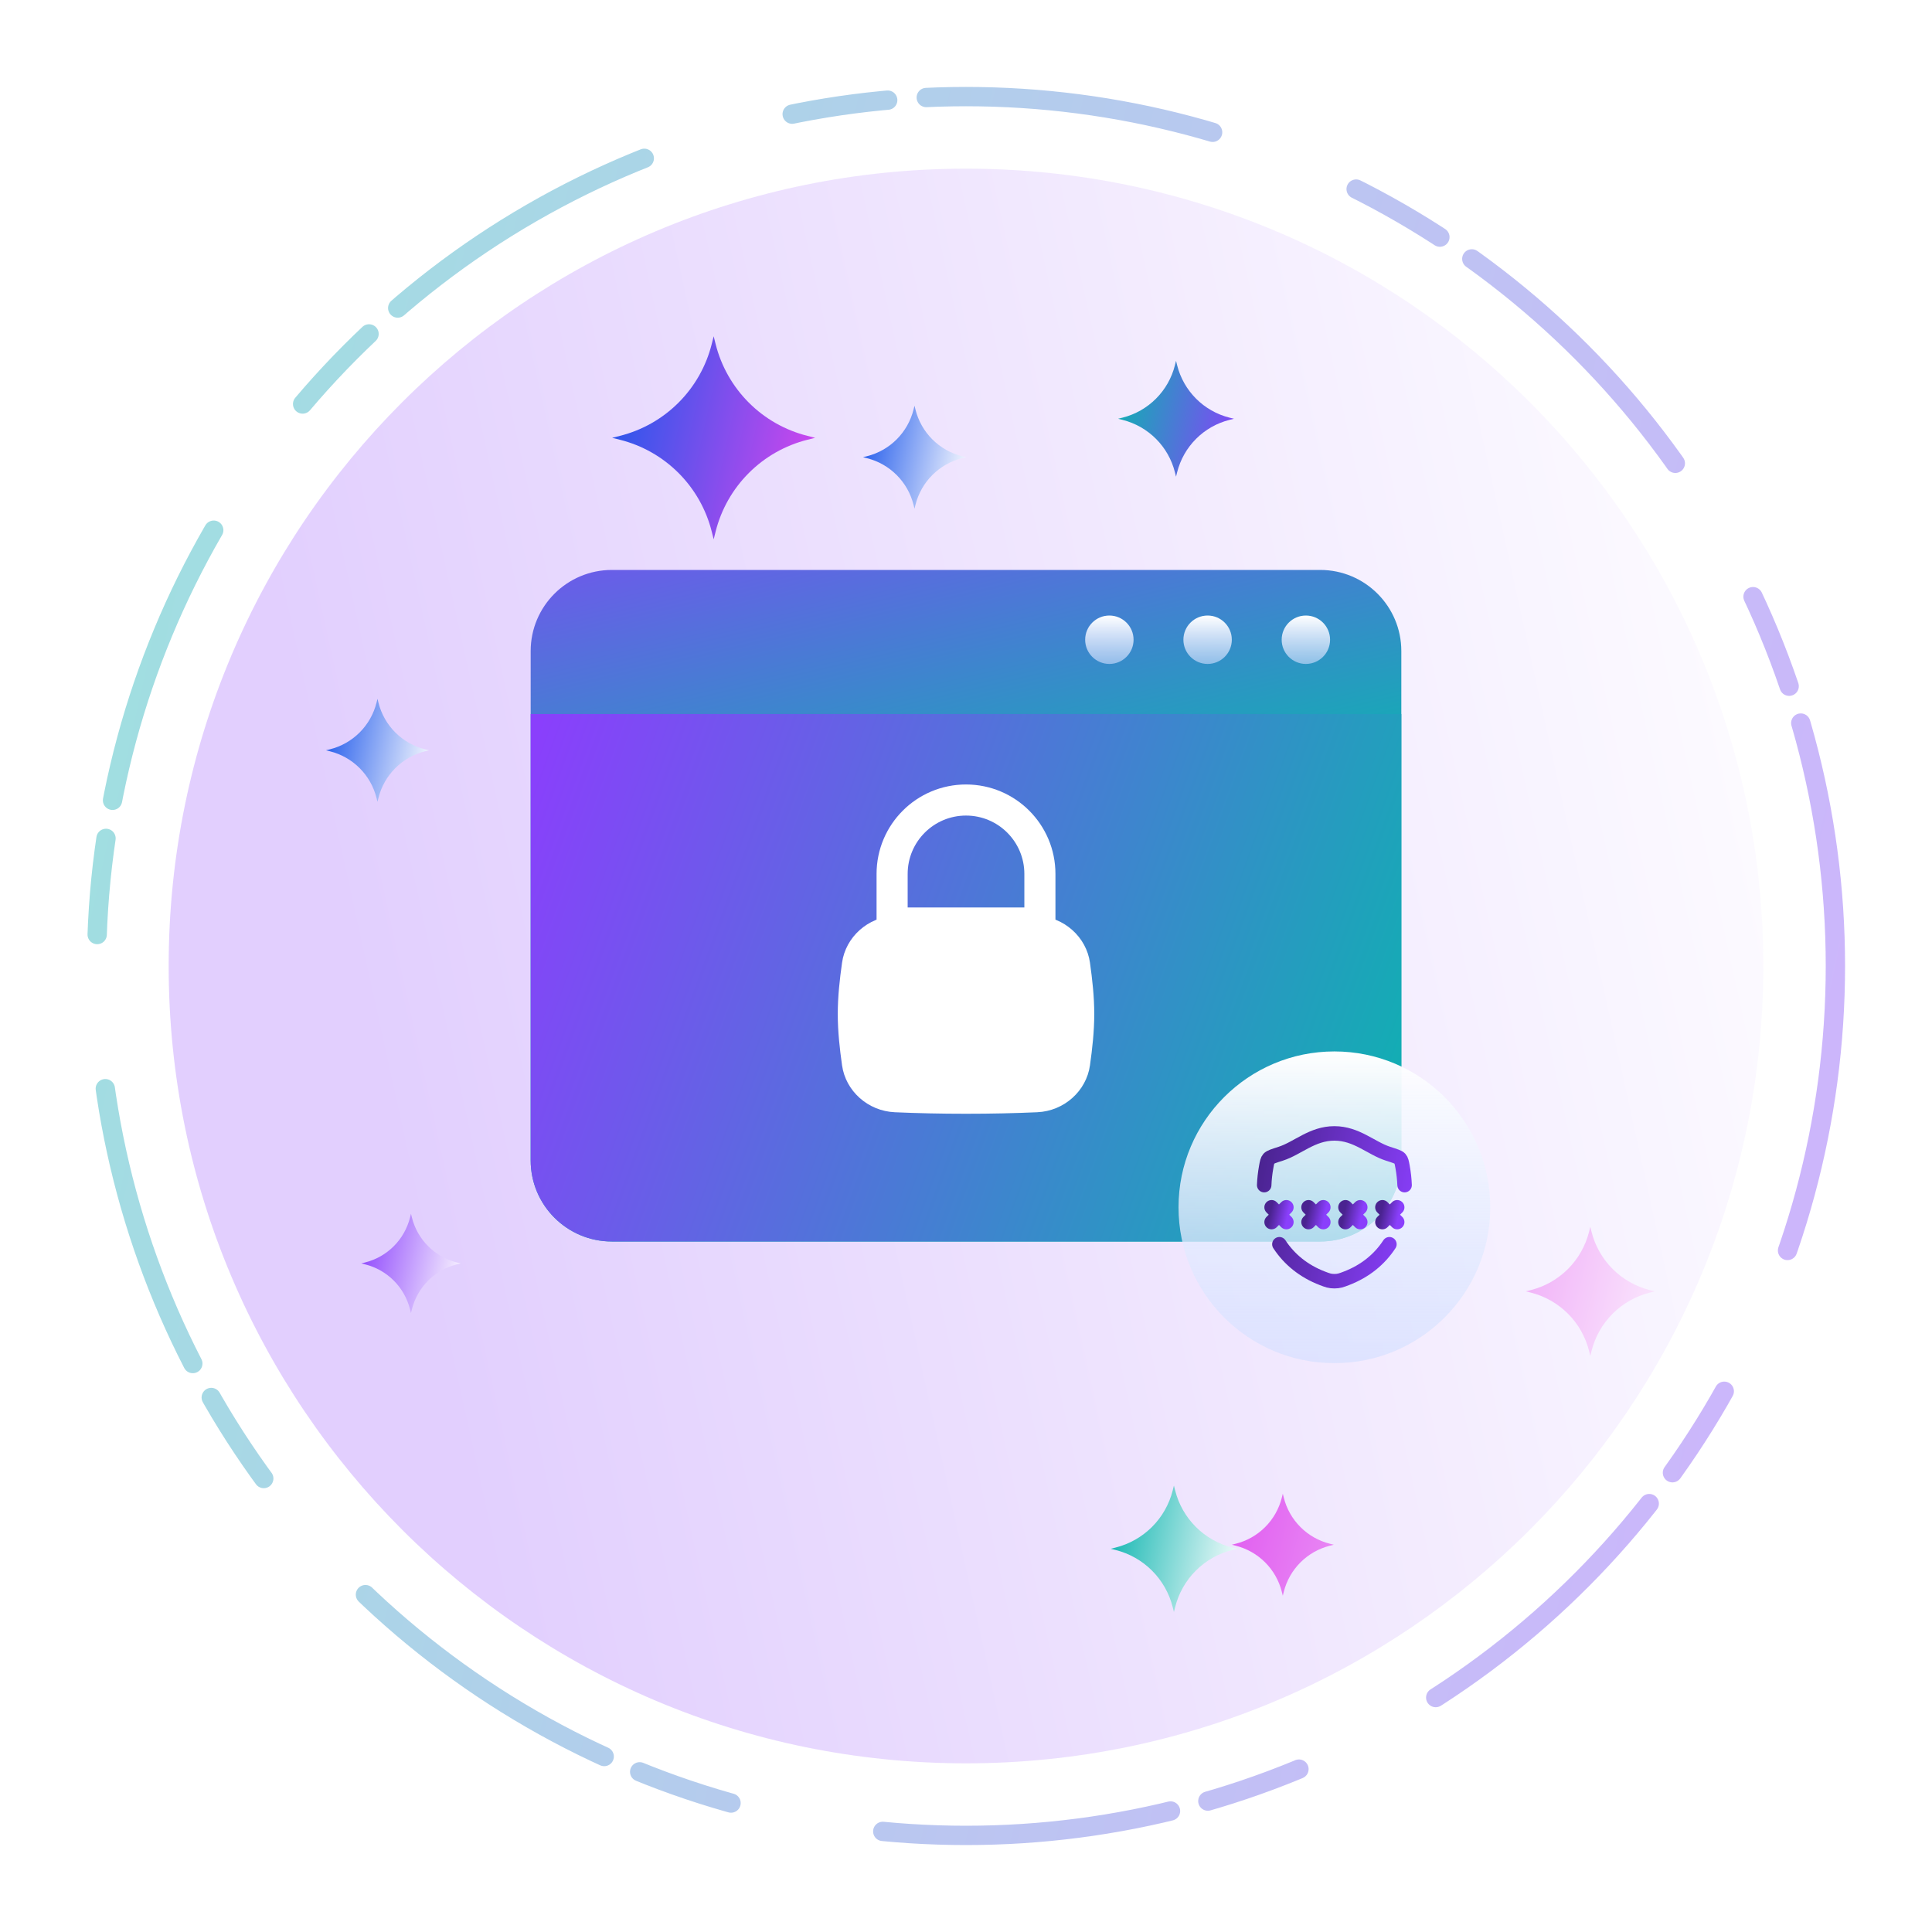 <svg width="200" height="200" viewBox="0 0 200 200" fill="none" xmlns="http://www.w3.org/2000/svg">
<path d="M100 17.46C54.416 17.46 17.461 54.416 17.461 100.001C17.461 145.584 54.416 182.539 100 182.539C145.585 182.539 182.539 145.584 182.539 100.001C182.539 54.416 145.584 17.46 100 17.46Z" fill="url(#paint0_linear_2121_3573)" fill-opacity="0.25"/>
<path d="M47.292 130.689C45.003 130.116 43.216 128.328 42.641 126.039L42.544 125.648L42.446 126.039C41.872 128.328 40.084 130.116 37.795 130.689L37.404 130.788L37.795 130.886C40.085 131.459 41.872 133.247 42.446 135.536L42.544 135.927L42.641 135.536C43.216 133.247 45.003 131.46 47.292 130.886L47.683 130.788L47.292 130.689Z" fill="url(#paint1_linear_2121_3573)"/>
<path d="M127.568 160.203L128.066 160.328L127.568 160.453C124.654 161.182 122.38 163.457 121.65 166.371L121.524 166.868L121.4 166.371C120.67 163.457 118.395 161.182 115.48 160.453L114.984 160.328L115.48 160.203C118.395 159.473 120.67 157.198 121.4 154.285L121.524 153.788L121.65 154.285C122.38 157.198 124.654 159.473 127.568 160.203Z" fill="url(#paint2_linear_2121_3573)"/>
<path d="M127.282 43.236L127.739 43.35L127.282 43.464C124.612 44.133 122.527 46.219 121.856 48.89L121.742 49.346L121.628 48.89C120.958 46.219 118.872 44.133 116.201 43.464L115.746 43.35L116.201 43.236C118.872 42.567 120.958 40.48 121.628 37.809L121.742 37.353L121.856 37.809C122.527 40.48 124.612 42.567 127.282 43.236Z" fill="url(#paint3_linear_2121_3573)"/>
<circle opacity="0.4" cx="100" cy="100" r="90" stroke="url(#paint4_linear_2121_3573)" stroke-width="2" stroke-miterlimit="4.134" stroke-linecap="round" stroke-dasharray="30 16 10 4"/>
<path d="M136.662 128.52H63.34C58.698 128.52 54.935 124.758 54.935 120.117V67.402C54.935 62.762 58.698 59 63.34 59H136.663C141.303 59 145.065 62.763 145.065 67.402V120.117C145.065 124.758 141.303 128.52 136.662 128.52Z" fill="url(#paint5_linear_2121_3573)"/>
<g filter="url(#filter0_b_2121_3573)">
<path d="M114.842 68.731C116.225 68.731 117.347 67.609 117.347 66.226C117.347 64.842 116.225 63.72 114.842 63.72C113.458 63.72 112.336 64.842 112.336 66.226C112.336 67.609 113.458 68.731 114.842 68.731Z" fill="url(#paint6_linear_2121_3573)"/>
</g>
<g filter="url(#filter1_b_2121_3573)">
<path d="M125.012 68.731C126.395 68.731 127.517 67.609 127.517 66.226C127.517 64.842 126.395 63.72 125.012 63.72C123.628 63.72 122.506 64.842 122.506 66.226C122.506 67.609 123.628 68.731 125.012 68.731Z" fill="url(#paint7_linear_2121_3573)"/>
</g>
<g filter="url(#filter2_b_2121_3573)">
<path d="M137.689 66.226C137.689 67.61 136.568 68.731 135.183 68.731C133.799 68.731 132.678 67.61 132.678 66.226C132.678 64.841 133.8 63.72 135.183 63.72C135.512 63.72 135.838 63.785 136.142 63.911C136.446 64.037 136.722 64.221 136.955 64.454C137.188 64.686 137.372 64.963 137.498 65.267C137.624 65.571 137.689 65.897 137.689 66.226Z" fill="url(#paint8_linear_2121_3573)"/>
</g>
<path d="M136.662 128.52H63.34C58.698 128.52 54.935 124.758 54.935 120.117V73.916H145.065V120.117C145.065 124.758 141.303 128.52 136.662 128.52Z" fill="url(#paint9_linear_2121_3573)"/>
<path d="M87.169 110.284C87.542 112.937 89.838 115.016 92.632 115.139C94.983 115.242 97.371 115.296 100.001 115.296C102.631 115.296 105.019 115.242 107.37 115.139C110.164 115.016 112.46 112.937 112.833 110.284C113.076 108.552 113.277 106.778 113.277 104.97C113.277 103.163 113.076 101.388 112.833 99.657C112.46 97.003 110.164 94.925 107.37 94.802C105.019 94.698 102.631 94.644 100.001 94.644C97.371 94.644 94.983 94.698 92.632 94.802C89.838 94.925 87.542 97.003 87.169 99.657C86.925 101.388 86.725 103.163 86.725 104.97C86.725 106.778 86.925 108.552 87.169 110.284Z" fill="white"/>
<path fill-rule="evenodd" clip-rule="evenodd" d="M90.742 90.468C90.742 85.354 94.887 81.209 100.001 81.209C105.114 81.209 109.259 85.354 109.259 90.468V97.162H90.742V90.468ZM100.001 84.427C96.665 84.427 93.961 87.132 93.961 90.468V93.943H106.041V90.468C106.041 87.132 103.337 84.427 100.001 84.427Z" fill="white"/>
<g filter="url(#filter3_b_2121_3573)">
<path d="M154.271 124.979C154.271 133.891 147.047 141.115 138.136 141.115C129.224 141.115 122 133.891 122 124.979C122 116.068 129.224 108.844 138.136 108.844C147.047 108.844 154.271 116.068 154.271 124.979Z" fill="url(#paint10_linear_2121_3573)"/>
</g>
<path d="M130.869 122.684C130.892 122.069 130.961 121.443 131.075 120.81C131.16 120.339 131.203 120.103 131.348 119.942C131.494 119.781 131.853 119.666 132.571 119.437C134.337 118.874 135.831 117.33 138.135 117.33C140.439 117.33 141.934 118.874 143.701 119.437C144.419 119.666 144.779 119.78 144.924 119.942C145.069 120.103 145.112 120.339 145.197 120.81C145.311 121.443 145.38 122.069 145.403 122.684M143.831 128.804C142.822 130.351 141.332 131.587 139.371 132.336C138.861 132.531 138.606 132.629 138.137 132.629C137.669 132.629 137.413 132.531 136.903 132.336C134.943 131.587 133.453 130.351 132.442 128.804" stroke="url(#paint11_linear_2121_3573)" stroke-width="1.5" stroke-linecap="round" stroke-linejoin="round"/>
<path d="M135.459 124.979L136.224 125.744M136.224 125.744L136.989 126.509M136.224 125.744L136.989 124.979M136.224 125.744L135.459 126.509" stroke="url(#paint12_linear_2121_3573)" stroke-width="1.5" stroke-linecap="round"/>
<path d="M131.635 124.979L132.4 125.744M132.4 125.744L133.165 126.509M132.4 125.744L133.165 124.979M132.4 125.744L131.635 126.509" stroke="url(#paint13_linear_2121_3573)" stroke-width="1.5" stroke-linecap="round"/>
<path d="M139.283 124.979L140.048 125.744M140.048 125.744L140.813 126.509M140.048 125.744L140.813 124.979M140.048 125.744L139.283 126.509" stroke="url(#paint14_linear_2121_3573)" stroke-width="1.5" stroke-linecap="round"/>
<path d="M143.107 124.979L143.872 125.744M143.872 125.744L144.637 126.509M143.872 125.744L144.637 124.979M143.872 125.744L143.107 126.509" stroke="url(#paint15_linear_2121_3573)" stroke-width="1.5" stroke-linecap="round"/>
<path d="M99.594 47.227C98.428 46.935 97.364 46.332 96.515 45.483C95.665 44.634 95.063 43.57 94.77 42.405L94.67 41.999L94.568 42.405C94.276 43.57 93.673 44.634 92.824 45.483C91.974 46.333 90.91 46.935 89.745 47.227L89.34 47.329L89.745 47.431C90.91 47.723 91.974 48.326 92.824 49.175C93.673 50.024 94.276 51.088 94.568 52.253L94.67 52.658L94.77 52.253C95.063 51.088 95.666 50.025 96.515 49.175C97.365 48.326 98.429 47.723 99.594 47.431L99.999 47.329L99.594 47.227Z" fill="url(#paint16_linear_2121_3573)"/>
<path d="M44.002 77.569C42.837 77.277 41.773 76.674 40.923 75.825C40.074 74.975 39.471 73.911 39.179 72.746L39.078 72.341L38.976 72.746C38.684 73.911 38.081 74.975 37.232 75.825C36.383 76.674 35.319 77.277 34.153 77.569L33.748 77.671L34.153 77.773C35.319 78.065 36.383 78.667 37.232 79.517C38.081 80.366 38.684 81.43 38.976 82.595L39.078 83L39.179 82.595C39.471 81.43 40.074 80.366 40.923 79.517C41.773 78.668 42.837 78.065 44.002 77.773L44.407 77.671L44.002 77.569Z" fill="url(#paint17_linear_2121_3573)"/>
<path d="M83.589 45.121C81.292 44.545 79.194 43.357 77.519 41.682C75.844 40.007 74.655 37.909 74.079 35.612L73.88 34.813L73.679 35.612C73.104 37.909 71.915 40.008 70.241 41.682C68.566 43.357 66.468 44.545 64.17 45.121L63.371 45.322L64.17 45.523C66.468 46.098 68.566 47.287 70.24 48.961C71.915 50.636 73.104 52.734 73.679 55.031L73.88 55.83L74.079 55.031C74.655 52.734 75.844 50.636 77.519 48.962C79.194 47.287 81.292 46.099 83.589 45.523L84.389 45.322L83.589 45.121Z" fill="url(#paint18_linear_2121_3573)"/>
<path d="M137.672 159.809C136.518 159.52 135.464 158.923 134.623 158.082C133.782 157.24 133.185 156.187 132.896 155.033L132.796 154.632L132.695 155.033C132.406 156.187 131.809 157.241 130.968 158.082C130.127 158.923 129.073 159.52 127.919 159.809L127.518 159.91L127.919 160.011C129.073 160.3 130.127 160.897 130.968 161.738C131.809 162.579 132.406 163.632 132.695 164.786L132.796 165.187L132.896 164.786C133.185 163.632 133.782 162.579 134.623 161.738C135.465 160.897 136.518 160.3 137.672 160.011L138.074 159.91L137.672 159.809ZM170.799 133.552C169.339 133.186 168.005 132.43 166.941 131.366C165.876 130.301 165.121 128.968 164.754 127.508L164.628 127L164.5 127.508C164.135 128.968 163.379 130.302 162.315 131.366C161.25 132.43 159.917 133.186 158.457 133.552L157.949 133.679L158.457 133.807C159.917 134.173 161.25 134.928 162.315 135.993C163.379 137.057 164.135 138.39 164.5 139.85L164.628 140.358L164.754 139.85C165.121 138.39 165.876 137.057 166.941 135.993C168.005 134.928 169.339 134.173 170.799 133.807L171.307 133.679L170.799 133.552Z" fill="url(#paint19_linear_2121_3573)"/>
<defs>
<filter id="filter0_b_2121_3573" x="102.336" y="53.72" width="25.012" height="25.011" filterUnits="userSpaceOnUse" color-interpolation-filters="sRGB">
<feFlood flood-opacity="0" result="BackgroundImageFix"/>
<feGaussianBlur in="BackgroundImageFix" stdDeviation="5"/>
<feComposite in2="SourceAlpha" operator="in" result="effect1_backgroundBlur_2121_3573"/>
<feBlend mode="normal" in="SourceGraphic" in2="effect1_backgroundBlur_2121_3573" result="shape"/>
</filter>
<filter id="filter1_b_2121_3573" x="112.506" y="53.72" width="25.012" height="25.011" filterUnits="userSpaceOnUse" color-interpolation-filters="sRGB">
<feFlood flood-opacity="0" result="BackgroundImageFix"/>
<feGaussianBlur in="BackgroundImageFix" stdDeviation="5"/>
<feComposite in2="SourceAlpha" operator="in" result="effect1_backgroundBlur_2121_3573"/>
<feBlend mode="normal" in="SourceGraphic" in2="effect1_backgroundBlur_2121_3573" result="shape"/>
</filter>
<filter id="filter2_b_2121_3573" x="122.678" y="53.72" width="25.012" height="25.011" filterUnits="userSpaceOnUse" color-interpolation-filters="sRGB">
<feFlood flood-opacity="0" result="BackgroundImageFix"/>
<feGaussianBlur in="BackgroundImageFix" stdDeviation="5"/>
<feComposite in2="SourceAlpha" operator="in" result="effect1_backgroundBlur_2121_3573"/>
<feBlend mode="normal" in="SourceGraphic" in2="effect1_backgroundBlur_2121_3573" result="shape"/>
</filter>
<filter id="filter3_b_2121_3573" x="112" y="98.844" width="52.272" height="52.271" filterUnits="userSpaceOnUse" color-interpolation-filters="sRGB">
<feFlood flood-opacity="0" result="BackgroundImageFix"/>
<feGaussianBlur in="BackgroundImageFix" stdDeviation="5"/>
<feComposite in2="SourceAlpha" operator="in" result="effect1_backgroundBlur_2121_3573"/>
<feBlend mode="normal" in="SourceGraphic" in2="effect1_backgroundBlur_2121_3573" result="shape"/>
</filter>
<linearGradient id="paint0_linear_2121_3573" x1="27.501" y1="64" x2="185.266" y2="29.281" gradientUnits="userSpaceOnUse">
<stop stop-color="#8A3FFC"/>
<stop offset="1" stop-color="white"/>
</linearGradient>
<linearGradient id="paint1_linear_2121_3573" x1="37.404" y1="126.247" x2="49.242" y2="128.857" gradientUnits="userSpaceOnUse">
<stop stop-color="#8A3FFC"/>
<stop offset="1" stop-color="white"/>
</linearGradient>
<linearGradient id="paint2_linear_2121_3573" x1="114.984" y1="154.878" x2="129.727" y2="157.841" gradientUnits="userSpaceOnUse">
<stop stop-color="#0BB4AF"/>
<stop offset="1" stop-color="white"/>
</linearGradient>
<linearGradient id="paint3_linear_2121_3573" x1="115.746" y1="37.953" x2="129.589" y2="41.032" gradientUnits="userSpaceOnUse">
<stop stop-color="#0BB4AF"/>
<stop offset="1" stop-color="#8A3FFC"/>
</linearGradient>
<linearGradient id="paint4_linear_2121_3573" x1="10" y1="19" x2="217.756" y2="65.21" gradientUnits="userSpaceOnUse">
<stop stop-color="#0BB4AF"/>
<stop offset="1" stop-color="#8A3FFC"/>
</linearGradient>
<linearGradient id="paint5_linear_2121_3573" x1="95" y1="37" x2="107.173" y2="89.56" gradientUnits="userSpaceOnUse">
<stop stop-color="#8A3FFC"/>
<stop offset="1" stop-color="#0BB4AF"/>
</linearGradient>
<linearGradient id="paint6_linear_2121_3573" x1="114.842" y1="63.72" x2="114.842" y2="68.731" gradientUnits="userSpaceOnUse">
<stop stop-color="white"/>
<stop offset="1" stop-color="#D1DEFF" stop-opacity="0.6"/>
</linearGradient>
<linearGradient id="paint7_linear_2121_3573" x1="125.012" y1="63.72" x2="125.012" y2="68.731" gradientUnits="userSpaceOnUse">
<stop stop-color="white"/>
<stop offset="1" stop-color="#D1DEFF" stop-opacity="0.6"/>
</linearGradient>
<linearGradient id="paint8_linear_2121_3573" x1="135.183" y1="63.72" x2="135.183" y2="68.731" gradientUnits="userSpaceOnUse">
<stop stop-color="white"/>
<stop offset="1" stop-color="#D1DEFF" stop-opacity="0.6"/>
</linearGradient>
<linearGradient id="paint9_linear_2121_3573" x1="54.935" y1="77.101" x2="151.048" y2="112.078" gradientUnits="userSpaceOnUse">
<stop stop-color="#8A3FFC"/>
<stop offset="1" stop-color="#0BB4AF"/>
</linearGradient>
<linearGradient id="paint10_linear_2121_3573" x1="138.136" y1="108.844" x2="138.136" y2="141.115" gradientUnits="userSpaceOnUse">
<stop stop-color="white"/>
<stop offset="1" stop-color="#D1DEFF" stop-opacity="0.6"/>
</linearGradient>
<linearGradient id="paint11_linear_2121_3573" x1="130.869" y1="117.33" x2="147.808" y2="120.762" gradientUnits="userSpaceOnUse">
<stop stop-color="#4A2390"/>
<stop offset="1" stop-color="#8A3FFC"/>
</linearGradient>
<linearGradient id="paint12_linear_2121_3573" x1="135.459" y1="124.979" x2="137.234" y2="125.358" gradientUnits="userSpaceOnUse">
<stop stop-color="#4A2390"/>
<stop offset="1" stop-color="#8A3FFC"/>
</linearGradient>
<linearGradient id="paint13_linear_2121_3573" x1="131.635" y1="124.979" x2="133.41" y2="125.358" gradientUnits="userSpaceOnUse">
<stop stop-color="#4A2390"/>
<stop offset="1" stop-color="#8A3FFC"/>
</linearGradient>
<linearGradient id="paint14_linear_2121_3573" x1="139.283" y1="124.979" x2="141.059" y2="125.358" gradientUnits="userSpaceOnUse">
<stop stop-color="#4A2390"/>
<stop offset="1" stop-color="#8A3FFC"/>
</linearGradient>
<linearGradient id="paint15_linear_2121_3573" x1="143.107" y1="124.979" x2="144.883" y2="125.358" gradientUnits="userSpaceOnUse">
<stop stop-color="#4A2390"/>
<stop offset="1" stop-color="#8A3FFC"/>
</linearGradient>
<linearGradient id="paint16_linear_2121_3573" x1="89.34" y1="42.888" x2="101.353" y2="45.302" gradientUnits="userSpaceOnUse">
<stop stop-color="#1E58EB"/>
<stop offset="1" stop-color="white"/>
</linearGradient>
<linearGradient id="paint17_linear_2121_3573" x1="33.748" y1="73.229" x2="45.761" y2="75.643" gradientUnits="userSpaceOnUse">
<stop stop-color="#1E58EB"/>
<stop offset="1" stop-color="white"/>
</linearGradient>
<linearGradient id="paint18_linear_2121_3573" x1="63.371" y1="35.864" x2="87.63" y2="41.26" gradientUnits="userSpaceOnUse">
<stop stop-color="#1E58EB"/>
<stop offset="1" stop-color="#DC45EE"/>
</linearGradient>
<linearGradient id="paint19_linear_2121_3573" x1="127.518" y1="129.228" x2="177.221" y2="141.794" gradientUnits="userSpaceOnUse">
<stop stop-color="#DC45EE"/>
<stop offset="1" stop-color="white"/>
</linearGradient>
</defs>
</svg>
